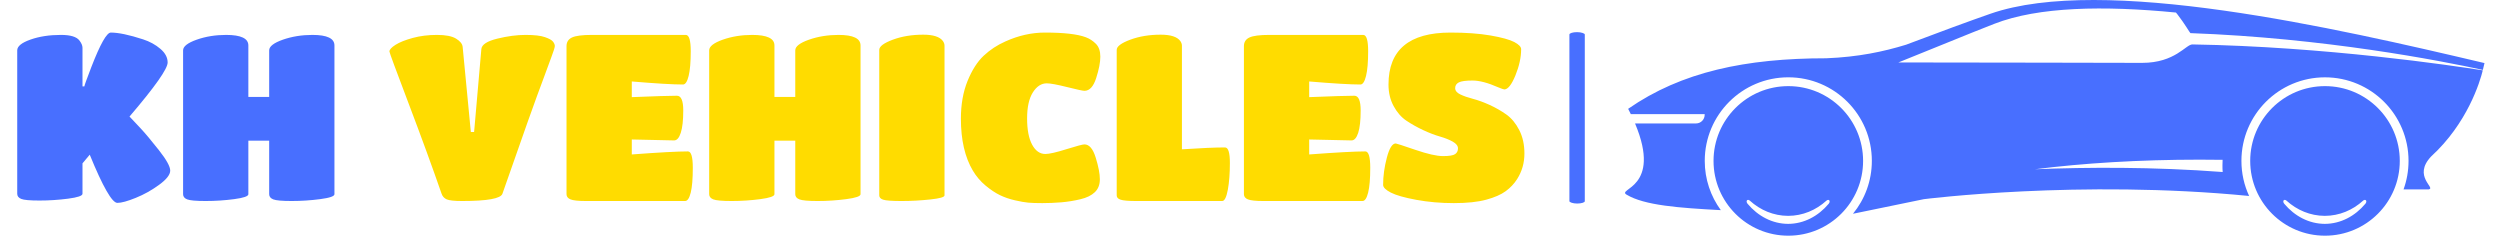<svg xmlns="http://www.w3.org/2000/svg" version="1.1" xmlns:xlink="http://www.w3.org/1999/xlink" xmlns:svgjs="http://svgjs.dev/svgjs" width="1000" height="95" viewBox="0 0 1000 95"><g transform="matrix(1,0,0,1,-0.606,-0.361)"><svg viewBox="0 0 396 38" data-background-color="#ffffff" preserveAspectRatio="xMidYMid meet" height="95" width="1000" xmlns="http://www.w3.org/2000/svg" xmlns:xlink="http://www.w3.org/1999/xlink"><g id="tight-bounds" transform="matrix(1,0,0,1,0.24,0.144)"><svg viewBox="0 0 395.52 37.711" height="37.711" width="395.52"><g><svg viewBox="0 0 644.655 61.465" height="37.711" width="395.52"><g><rect width="4.011" height="44.698" x="406.02" y="8.384" fill="#486fff" opacity="1" stroke-width="0" stroke="transparent" fill-opacity="1" class="rect-o-0" data-fill-palette-color="primary" rx="1%" id="o-0" data-palette-color="#486fff"></rect></g><g transform="matrix(1,0,0,1,0,8.495)"><svg viewBox="0 0 395.52 44.475" height="44.475" width="395.52"><g id="textblocktransform"><svg viewBox="0 0 395.52 44.475" height="44.475" width="395.52" id="textblock"><g><svg viewBox="0 0 395.52 44.475" height="44.475" width="395.52"><g transform="matrix(1,0,0,1,0,0)"><svg width="395.52" viewBox="2 -36 322.13 36.45" height="44.475" data-palette-color="#486fff"><g class="wordmark-text-0" data-fill-palette-color="primary" id="text-0"><path d="M15.95-1.55Q15.95-0.9 12.88-0.5 9.8-0.1 6.75-0.1 3.7-0.1 2.85-0.45 2-0.8 2-1.55L2-1.55 2-32.2Q2-33.5 4.83-34.5 7.65-35.5 11.35-35.5L11.35-35.5Q14.4-35.5 15.3-34.3L15.3-34.3Q15.95-33.45 15.95-32.75L15.95-32.75 15.95-24.5 16.35-24.5Q16.35-24.75 17.85-28.65L17.85-28.65Q20.7-36 22-36L22-36Q24.45-36 28.9-34.55L28.9-34.55Q31.05-33.85 32.6-32.52 34.15-31.2 34.15-29.6L34.15-29.6Q34.15-28.6 32.13-25.73 30.1-22.85 26-18.05L26-18.05Q26.95-17.05 28.4-15.5 29.85-13.95 32.27-10.88 34.7-7.8 34.7-6.5 34.7-5.2 32.35-3.48 30-1.75 27.35-0.68 24.7 0.4 23.4 0.4L23.4 0.4Q22.55 0.4 21.08-2.18 19.6-4.75 17.5-9.9L17.5-9.9 15.95-8.05 15.95-1.55ZM51.4-1.45Q51.4-0.8 48.37-0.4 45.35 0 42.27 0 39.2 0 38.32-0.35 37.45-0.7 37.45-1.45L37.45-1.45 37.45-32.2Q37.45-33.45 40.35-34.48 43.25-35.5 46.65-35.5L46.65-35.5Q51.4-35.5 51.4-33.25L51.4-33.25 51.4-22.25 55.85-22.25 55.85-32.2Q55.85-33.45 58.77-34.48 61.7-35.5 65.1-35.5L65.1-35.5Q69.8-35.5 69.8-33.25L69.8-33.25 69.8-1.45Q69.8-0.8 66.75-0.4 63.7 0 60.65 0 57.6 0 56.72-0.35 55.85-0.7 55.85-1.45L55.85-1.45 55.85-12.9 51.4-12.9 51.4-1.45Z" fill="#486fff" data-fill-palette-color="primary"></path><path d="M81.55-31.95L81.55-31.95Q81.55-32.55 82.85-33.38 84.15-34.2 86.52-34.85 88.9-35.5 91.7-35.5 94.5-35.5 95.8-34.7 97.1-33.9 97.2-32.95L97.2-32.95 98.95-14.75 99.65-14.75 101.2-32.5Q101.35-33.9 104.6-34.7 107.85-35.5 110.65-35.5 113.45-35.5 114.8-35.02 116.15-34.55 116.52-34.05 116.9-33.55 116.9-33.13 116.9-32.7 116.17-30.78 115.45-28.85 114.65-26.65L114.65-26.65Q112-19.65 105.7-1.55L105.7-1.55Q105.15 0 97.1 0L97.1 0Q94.6 0 93.8-0.35 93-0.7 92.7-1.55L92.7-1.55Q89.75-10.05 85.65-20.85 81.55-31.65 81.55-31.95ZM144.75 0L144.75 0 123.55 0Q121.1 0 120.25-0.35 119.4-0.7 119.4-1.45L119.4-1.45 119.4-33.1Q119.4-34.4 120.57-34.95 121.75-35.5 124.8-35.5L124.8-35.5 144.89-35.5Q145.95-35.5 145.95-32.02 145.95-28.55 145.5-26.73 145.05-24.9 144.3-24.9L144.3-24.9Q141.05-24.9 133.35-25.55L133.35-25.55 133.35-22.2Q140.75-22.5 143-22.5L143-22.5Q144.35-22.5 144.35-19.35 144.35-16.2 143.82-14.58 143.3-12.95 142.39-12.95L142.39-12.95 133.35-13.15 133.35-9.95Q142.05-10.6 145.35-10.6L145.35-10.6Q146.39-10.6 146.39-7.1 146.39-3.6 145.95-1.8 145.5 0 144.75 0ZM163.84-1.45Q163.84-0.8 160.82-0.4 157.79 0 154.72 0 151.64 0 150.77-0.35 149.89-0.7 149.89-1.45L149.89-1.45 149.89-32.2Q149.89-33.45 152.79-34.48 155.69-35.5 159.09-35.5L159.09-35.5Q163.84-35.5 163.84-33.25L163.84-33.25 163.84-22.25 168.29-22.25 168.29-32.2Q168.29-33.45 171.22-34.48 174.14-35.5 177.54-35.5L177.54-35.5Q182.24-35.5 182.24-33.25L182.24-33.25 182.24-1.45Q182.24-0.8 179.19-0.4 176.14 0 173.09 0 170.04 0 169.17-0.35 168.29-0.7 168.29-1.45L168.29-1.45 168.29-12.9 163.84-12.9 163.84-1.45ZM200.19-1.2Q200.19-0.65 197.14-0.33 194.09 0 191.02 0 187.94 0 187.09-0.28 186.24-0.55 186.24-1.2L186.24-1.2 186.24-32.3Q186.24-33.4 189.14-34.48 192.04-35.55 195.64-35.55L195.64-35.55Q198.84-35.55 199.84-34.2L199.84-34.2Q200.19-33.7 200.19-33.2L200.19-33.2 200.19-1.2ZM229.24-0.38Q227.24 0.1 225.16 0.28 223.09 0.45 221.11 0.45 219.14 0.45 218.06 0.35 216.99 0.25 215.24-0.15 213.49-0.55 212.04-1.25 210.59-1.95 208.96-3.3 207.34-4.65 206.24-6.5L206.24-6.5Q203.69-10.8 203.69-17.6L203.69-17.6Q203.69-22.15 205.11-25.65 206.54-29.15 208.56-31.05 210.59-32.95 213.19-34.1L213.19-34.1Q217.39-36 221.64-36L221.64-36Q227.74-36 230.39-35L230.39-35Q231.59-34.55 232.54-33.6 233.49-32.65 233.49-30.85 233.49-29.05 232.61-26.3 231.74-23.55 230.09-23.55L230.09-23.55Q229.59-23.55 226.39-24.35 223.19-25.15 222.04-25.15L222.04-25.15Q220.29-25.15 219.06-23.2 217.84-21.25 217.84-17.65 217.84-14.05 218.91-12.05 219.99-10.05 221.74-10.05L221.74-10.05Q222.99-10.05 226.26-11.08 229.54-12.1 230.09-12.1L230.09-12.1Q231.64-12.1 232.51-9.25 233.39-6.4 233.39-4.65 233.39-2.9 232.31-1.88 231.24-0.85 229.24-0.38ZM259.54 0L241.18 0Q238.68 0 237.83-0.28 236.99-0.55 236.99-1.2L236.99-1.2 236.99-32.3Q236.99-33.4 239.89-34.48 242.79-35.55 246.39-35.55L246.39-35.55Q249.58-35.55 250.58-34.2L250.58-34.2Q250.93-33.7 250.93-33.2L250.93-33.2 250.93-11.05Q257.04-11.45 260.14-11.45L260.14-11.45Q261.18-11.45 261.18-8.13 261.18-4.8 260.74-2.4 260.29 0 259.54 0L259.54 0ZM289.53 0L289.53 0 268.33 0Q265.88 0 265.03-0.35 264.18-0.7 264.18-1.45L264.18-1.45 264.18-33.1Q264.18-34.4 265.36-34.95 266.53-35.5 269.58-35.5L269.58-35.5 289.68-35.5Q290.73-35.5 290.73-32.02 290.73-28.55 290.28-26.73 289.83-24.9 289.08-24.9L289.08-24.9Q285.83-24.9 278.13-25.55L278.13-25.55 278.13-22.2Q285.53-22.5 287.78-22.5L287.78-22.5Q289.13-22.5 289.13-19.35 289.13-16.2 288.61-14.58 288.08-12.95 287.18-12.95L287.18-12.95 278.13-13.15 278.13-9.95Q286.83-10.6 290.13-10.6L290.13-10.6Q291.18-10.6 291.18-7.1 291.18-3.6 290.73-1.8 290.28 0 289.53 0ZM320.13-2.1Q318.63-1 315.96-0.28 313.28 0.45 309.05 0.45 304.83 0.45 301.03-0.25 297.23-0.95 295.58-1.8 293.93-2.65 293.93-3.45L293.93-3.45Q293.93-6.25 294.73-9.28 295.53-12.3 296.63-12.3L296.63-12.3Q296.83-12.3 300.78-10.95 304.73-9.6 306.73-9.6 308.73-9.6 309.33-10.03 309.93-10.45 309.93-11.25 309.93-12.05 308.83-12.68 307.73-13.3 306.08-13.78 304.43-14.25 302.5-15.15 300.58-16.05 298.93-17.15 297.28-18.25 296.18-20.28 295.08-22.3 295.08-24.9L295.08-24.9Q295.08-36 308.33-36L308.33-36Q313.28-36 316.88-35.38 320.48-34.75 321.96-33.98 323.43-33.2 323.43-32.45L323.43-32.45Q323.43-29.85 322.21-26.85 320.98-23.85 319.83-23.85L319.83-23.85Q319.63-23.85 318.53-24.3L318.53-24.3Q315.23-25.75 313.05-25.75 310.88-25.75 310.11-25.35 309.33-24.95 309.33-24.13 309.33-23.3 310.43-22.78 311.53-22.25 313.15-21.83 314.78-21.4 316.71-20.53 318.63-19.65 320.28-18.48 321.93-17.3 323.03-15.15 324.13-13 324.13-10.15L324.13-10.15Q324.13-7.15 322.58-4.7L322.58-4.7Q321.63-3.2 320.13-2.1Z" fill="#ffdc00" data-fill-palette-color="secondary"></path></g></svg></g></svg></g></svg></g></svg></g><g transform="matrix(1,0,0,1,420.53,0)"><svg viewBox="0 0 224.125 61.465" height="61.465" width="224.125"><g><svg xmlns="http://www.w3.org/2000/svg" xmlns:xlink="http://www.w3.org/1999/xlink" version="1.1" x="0" y="0" viewBox="0.04 34.642 99.617 27.319" enable-background="new 0 0 100 100" xml:space="preserve" height="61.465" width="224.125" class="icon-icon-0" data-fill-palette-color="accent" id="icon-0"><path fill="#486fff" d="M72.502 53.293c0-4.788 3.88-8.668 8.667-8.668 4.788 0 8.67 3.88 8.67 8.668 0 4.787-3.882 8.668-8.67 8.668C76.382 61.961 72.502 58.08 72.502 53.293zM76.704 57.895c-0.113-0.098-0.25-0.115-0.322-0.035-0.079 0.086-0.049 0.266 0.062 0.396 1.207 1.438 2.871 2.329 4.707 2.334 1.834-0.005 3.498-0.896 4.703-2.334 0.111-0.13 0.143-0.31 0.062-0.396-0.07-0.08-0.208-0.062-0.323 0.035-1.212 1.104-2.758 1.764-4.446 1.767C79.462 59.657 77.917 58.997 76.704 57.895zM69.303 53.168c-0.881-0.014-1.771-0.02-2.668-0.02-6.992 0-13.527 0.408-19.084 1.113 6.077-0.246 13.713-0.289 21.76 0.319-0.02-0.252-0.025-0.504-0.025-0.759C69.284 53.604 69.289 53.386 69.303 53.168zM63.896 36.096c-8.375-0.817-15.951-0.683-21.05 1.306-3.291 1.282-6.469 2.617-11.126 4.479 7.314 0 28.246 0.049 28.246 0.049 3.854 0 5.079-2.149 5.839-2.138 15.396 0.256 30.123 2.446 33.654 3.005-0.325 1.354-1.797 6.151-5.984 9.98-2.195 2.322 0.61 3.662-0.283 3.818h-2.916c0.375-1.031 0.578-2.145 0.578-3.304 0-5.349-4.336-9.685-9.686-9.685-5.348 0-9.684 4.336-9.684 9.685 0 1.453 0.32 2.832 0.894 4.067-19.646-1.924-37.702 0.371-37.702 0.371l-8.217 1.691c1.367-1.671 2.187-3.805 2.187-6.131 0-5.349-4.335-9.685-9.683-9.685-5.349 0-9.685 4.336-9.685 9.685 0 2.135 0.691 4.109 1.863 5.712C6.264 58.74 2.294 58.45 0.224 57.209c-1.22-0.718 4.154-0.71 0.974-8.258h7.07c0.552 0 1.001-0.45 1.001-1.003v-0.079H0.706c-0.097-0.2-0.198-0.404-0.306-0.613 6.175-4.294 13.646-5.859 22.963-5.859 3.699-0.147 6.614-0.763 9.255-1.574 3.679-1.399 7.489-2.793 9.773-3.588 13.003-4.529 39.9 1.622 57.266 5.717 0 0-0.13 0.591-0.188 0.791-4.923-1.071-18.416-3.701-33.896-4.262-0.046-0.002-0.688-1.126-1.501-2.167C64.016 36.241 63.957 36.167 63.896 36.096zM14.498 57.895c-0.113-0.098-0.251-0.115-0.322-0.035-0.079 0.086-0.048 0.266 0.062 0.396 1.207 1.438 2.871 2.329 4.708 2.334 1.831-0.005 3.495-0.896 4.702-2.334 0.111-0.13 0.143-0.31 0.062-0.396-0.072-0.08-0.209-0.062-0.322 0.035-1.213 1.104-2.758 1.764-4.447 1.767C17.256 59.657 15.712 58.997 14.498 57.895zM10.296 53.293c0-4.788 3.881-8.668 8.668-8.668s8.668 3.88 8.668 8.668c0 4.787-3.881 8.668-8.668 8.668S10.296 58.08 10.296 53.293z" data-fill-palette-color="accent"></path></svg></g></svg></g></svg></g><defs></defs></svg><rect width="395.52" height="37.711" fill="none" stroke="none" visibility="hidden"></rect></g></svg></g></svg>
